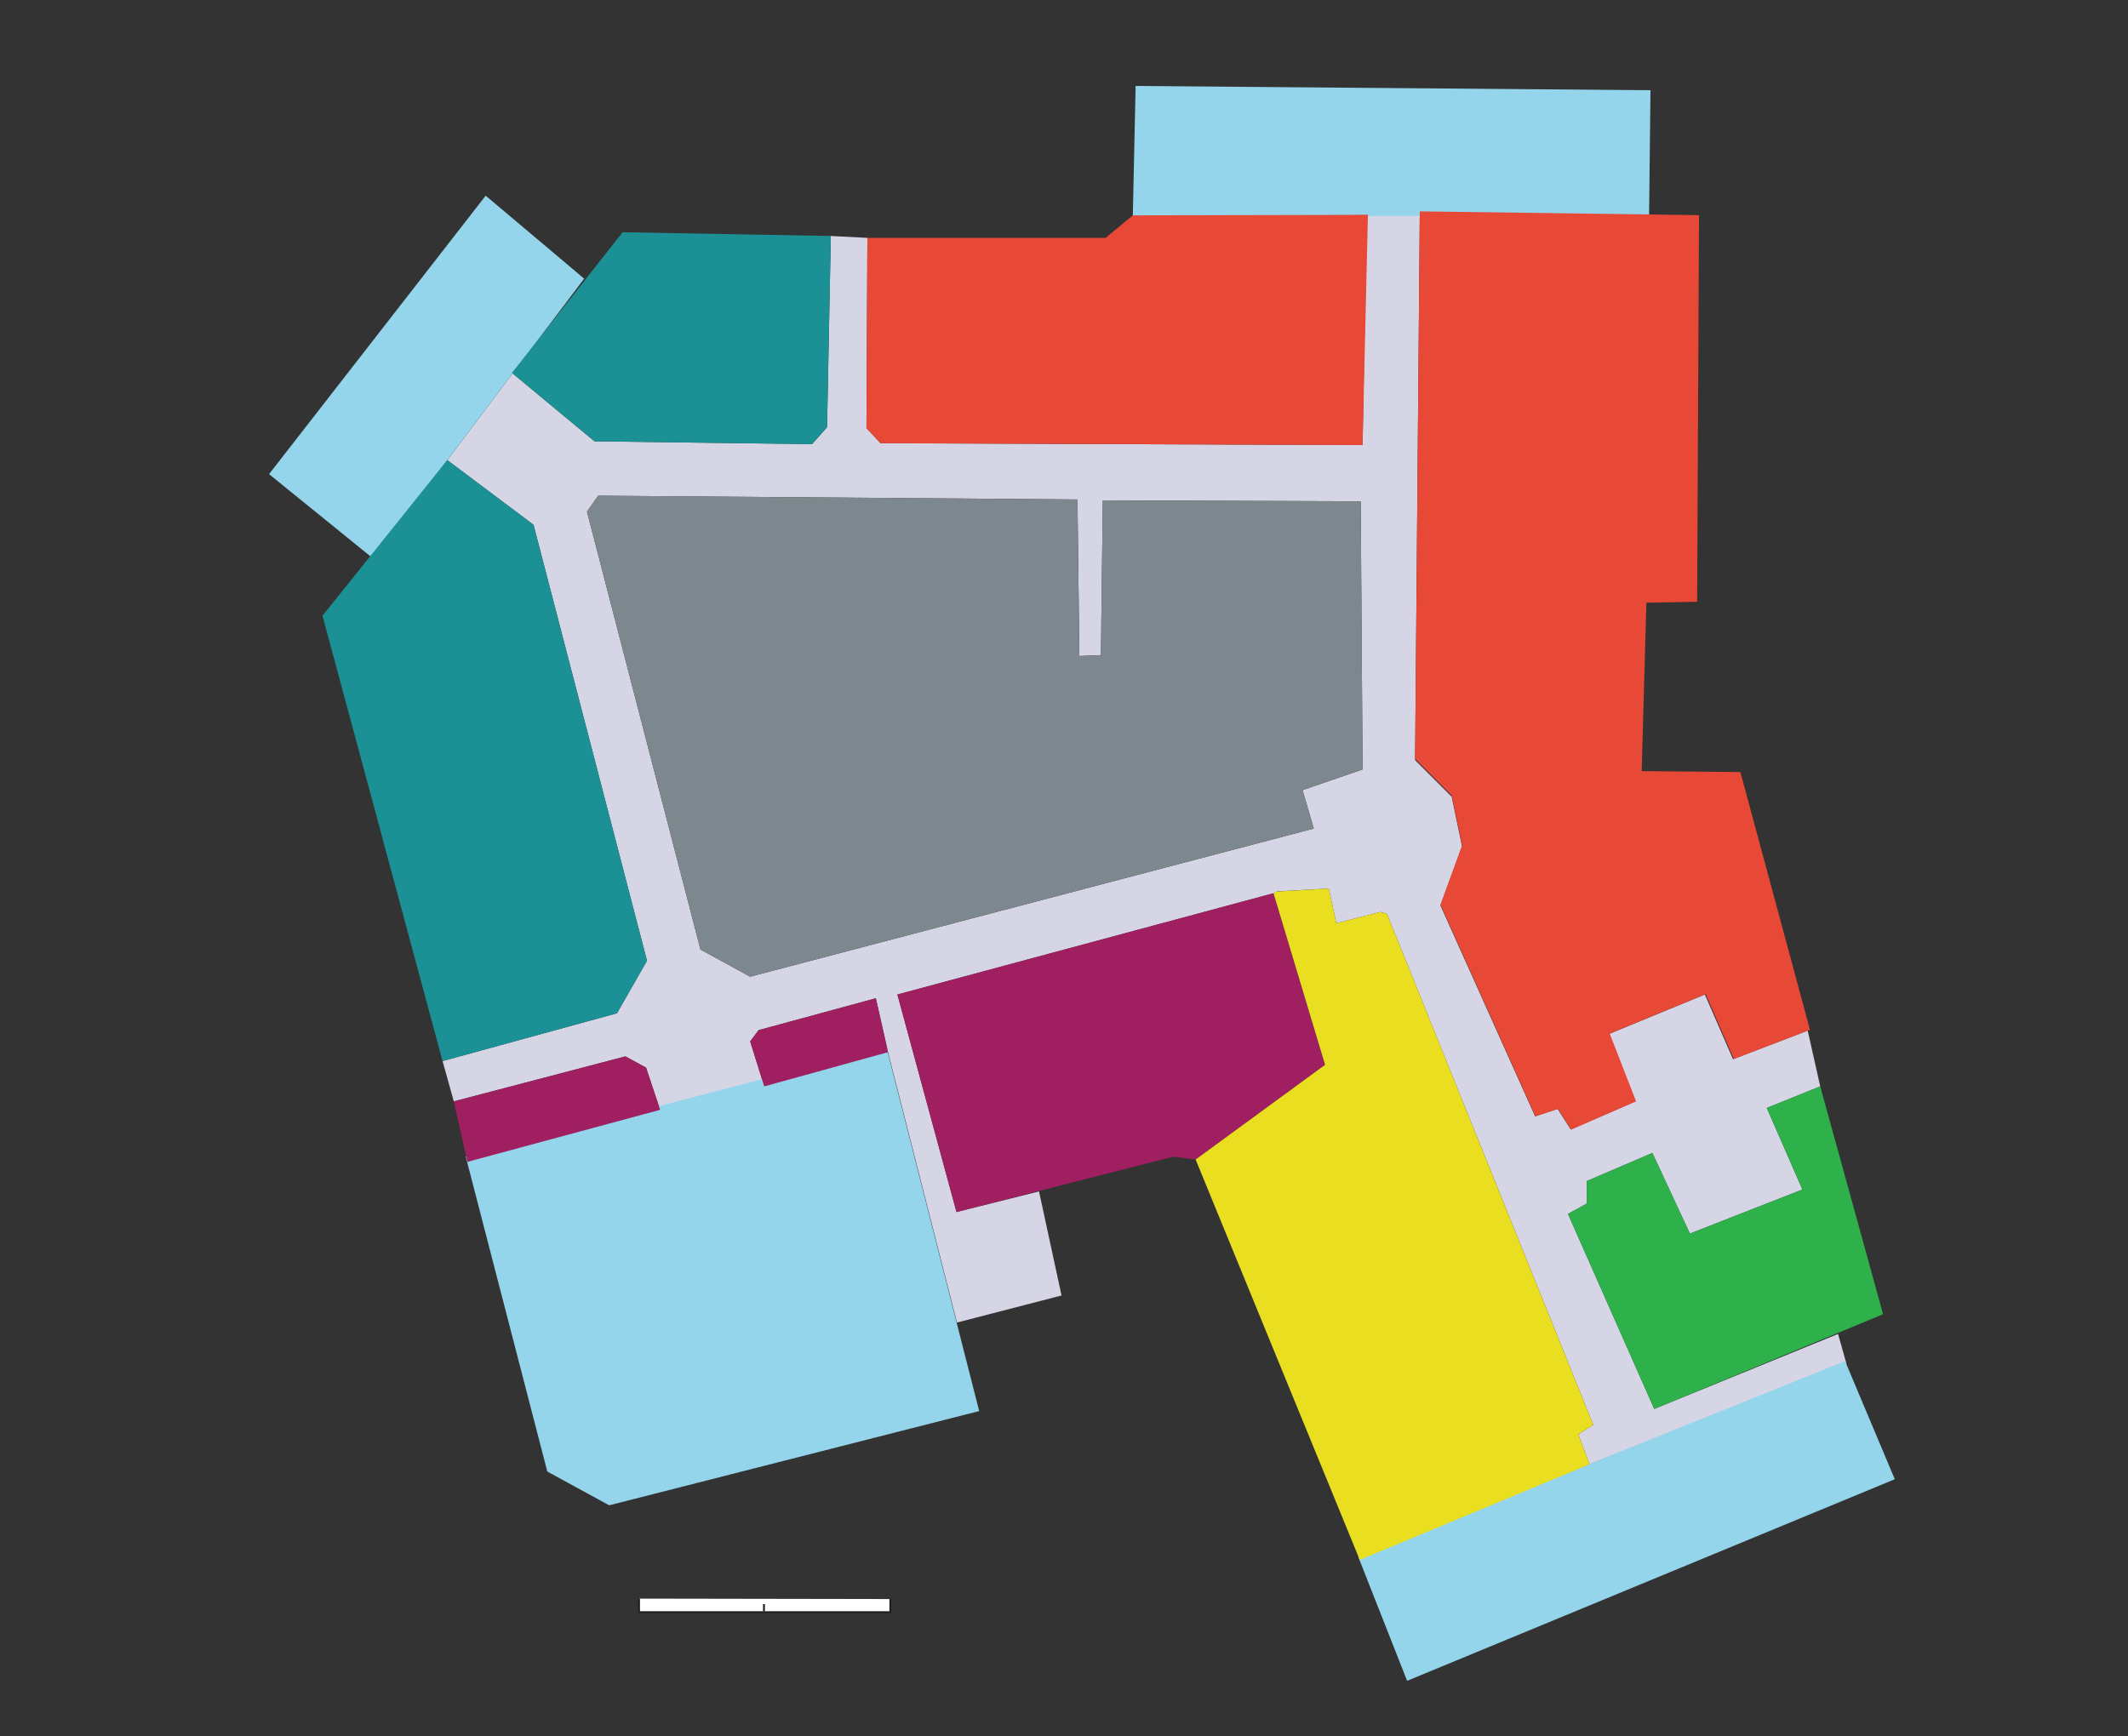 <?xml version="1.0" encoding="utf-8"?>
<!-- Generator: Adobe Illustrator 24.1.3, SVG Export Plug-In . SVG Version: 6.00 Build 0)  -->
<svg version="1.2" baseProfile="tiny" id="g-mall-Artboard_1-img" xmlns="http://www.w3.org/2000/svg" xmlns:xlink="http://www.w3.org/1999/xlink"
	 x="0px" y="0px" viewBox="0 0 1124.523 917.756" overflow="visible" xml:space="preserve">
<rect x="0" y="0" width="1124.523" height="917.756" fill="#333333" stroke="none"/>
<g>
	<polyline fill="#FFFFFF" stroke="#231F20" stroke-miterlimit="10" points="470.503,845.217 470.503,852.155 337.683,852.155 
		337.683,844.994 	"/>
	<line fill="#FFFFFF" stroke="#231F20" stroke-miterlimit="10" x1="403.714" y1="851.702" x2="403.714" y2="847.901"/>
	<g>
		<path fill="#D5D5E5" d="M505.447,640.652l-31.223-114.979l198.734-53.524l1.982-0.991l27.258-1.487l3.965,18.337l23.293-5.947
			l3.469,0.991l109.031,270.1l-7.93,4.956l5.947,15.859l135.794-53.029l-4.46-15.859l-97.137,39.648l-45.595-103.084l9.912-5.452
			v-11.894l34.692-14.868l19.824,42.621l59.472-23.293l-18.833-43.117l28.249-11.399l-6.621-29.478l-39.47,15.106l-14.868-34.196
			l-50.551,20.815l13.877,35.683l-34.196,14.868l-6.938-10.903l-11.894,3.965l-50.055-111.509l11.399-31.223l-5.452-26.267
			l-19.328-19.328l2.477-288.355c0,0-28.35-2.132-28.248,1.404c0.102,3.536-1.982,120.43-1.982,120.43l-254.737-0.991l-7.434-7.93
			l0.496-100.606l-19.328-0.991l-1.982,101.102l-7.93,8.921l-114.979-1.487l-43.233-35.863l-34.53,45.81l45.549,34.162
			L341.9,507.832l-15.859,27.753l-92.181,25.275l5.947,21.311l90.694-23.789l10.903,5.947l7.434,22.302l54.716-13.336l-7.138-22.842
			l4.46-5.947l61.95-16.85l6.443,28.497l36.419,142.917l55.266-14.31l-11.894-55.011L505.447,640.652z M396.415,516.258
			l-26.267-14.372l-59.967-231.444l5.947-8.425l253.25,1.982l0.991,82.765l11.399-0.496l0.991-81.773l136.289,0.496l0.991,141.741
			l-31.718,10.903l5.947,20.319L396.415,516.258z"/>
	</g>
	<a xlink:href="https://www.macys.com/" >
		<polygon fill="#94D5EC" points="256.657,103.425 142.174,250.618 197.185,295.221 308.695,147.286 		"/>
	</a>
	<a xlink:href="https://www.sears.com/" >
		<polygon fill="#94D5EC" points="600.106,45.44 872.189,47.692 871.445,113.734 598.619,114.484 		"/>
	</a>
	<a xlink:href="https://www.jcpenney.com/" >
		<polygon fill="#94D5EC" points="246.098,611.306 468.374,553.321 517.438,745.86 321.925,795.668 289.215,777.826 		"/>
	</a>
	<a xlink:href="https://www.bestbuy.com/https://www.bestbuy.com/" >
		<polygon fill="#94D5EC" points="717.808,823.028 975.023,719.449 1001.29,781.894 743.579,888.447 		"/>
	</a>
	<a xlink:href="https://www.simon.com/mall/the-mall-of-new-hampshire/stores" >
		<polygon fill="#1C9195" points="270.534,197.093 314.146,233.272 429.125,234.758 437.054,225.838 439.037,124.736 
			329.014,122.753 		"/>
	</a>
	<a xlink:href="https://www.simon.com/mall/the-mall-of-new-hampshire/stores" >
		<polygon fill="#1C9195" points="236.337,243.184 281.932,277.38 341.9,507.832 326.04,535.586 233.859,560.861 170.423,325.453 		
			"/>
	</a>
	<a xlink:href="https://www.simon.com/mall/the-mall-of-new-hampshire" >
		<polygon fill="#7D878E" points="310.181,270.441 316.129,262.016 569.379,263.999 570.37,346.763 581.769,346.268 582.76,264.494 
			719.049,264.99 720.04,406.731 688.322,417.634 694.269,437.953 396.415,516.258 370.149,501.885 		"/>
	</a>
	<a xlink:href="https://www.simon.com/mall/the-mall-of-new-hampshire/stores" >
		<polygon fill="#E84836" points="598.619,113.833 711.801,113.59 722.87,113.478 720.04,235.254 465.303,234.263 457.869,226.333 
			458.365,125.727 584.247,125.727 		"/>
	</a>
	<a xlink:href="https://www.simon.com/mall/the-mall-of-new-hampshire/stores" >
		<polygon fill="#E84836" points="750.278,111.727 897.834,113.716 896.841,318.084 870.012,318.582 867.528,407.589 
			919.695,408.086 956.46,544.332 916.217,559.746 901.312,525.436 850.636,546.321 864.547,582.123 830.266,597.04 
			823.311,586.101 811.387,590.078 761.208,478.198 772.635,446.871 767.17,420.517 747.794,401.125 		"/>
	</a>
	<polygon fill="#9F1F60" points="239.807,582.172 330.501,558.383 341.404,564.331 348.838,586.632 246.993,614.138 	"/>
	<polygon fill="#9F1F60" points="396.415,550.454 400.876,544.507 462.825,527.656 469.268,556.153 403.849,574.242 	"/>
	<a xlink:href="https://www.simon.com/mall/the-mall-of-new-hampshire/stores" >
		<polygon fill="#9F1F60" points="474.224,525.674 672.958,472.149 700.216,562.844 631.824,612.899 619.93,611.412 
			505.447,640.653 		"/>
	</a>
	<a xlink:href="https://www.simon.com/mall/the-mall-of-new-hampshire/stores" >
		<polygon fill="#EADE20" points="674.273,471.28 702.199,469.672 706.163,488.009 729.457,482.061 732.926,483.053 
			841.957,753.153 834.028,758.109 839.975,773.968 718.553,824.519 631.824,612.899 700.216,562.844 673.006,472.248 		"/>
	</a>
	<a xlink:href="https://www.simon.com/mall/the-mall-of-new-hampshire/dining" >
		<polygon fill="#2EB04B" points="838.488,624.298 873.18,609.43 893.004,652.051 952.475,628.758 933.643,585.641 961.892,574.242 
			995.097,694.673 874.171,744.728 828.576,641.644 838.488,636.192 		"/>
	</a>
</g>
<style>
#g-mall-Artboard_1-img rect, #g-mall-Artboard_1-img circle, #g-mall-Artboard_1-img path, #g-mall-Artboard_1-img line, #g-mall-Artboard_1-img polyline { vector-effect: non-scaling-stroke; }
</style>
</svg>

